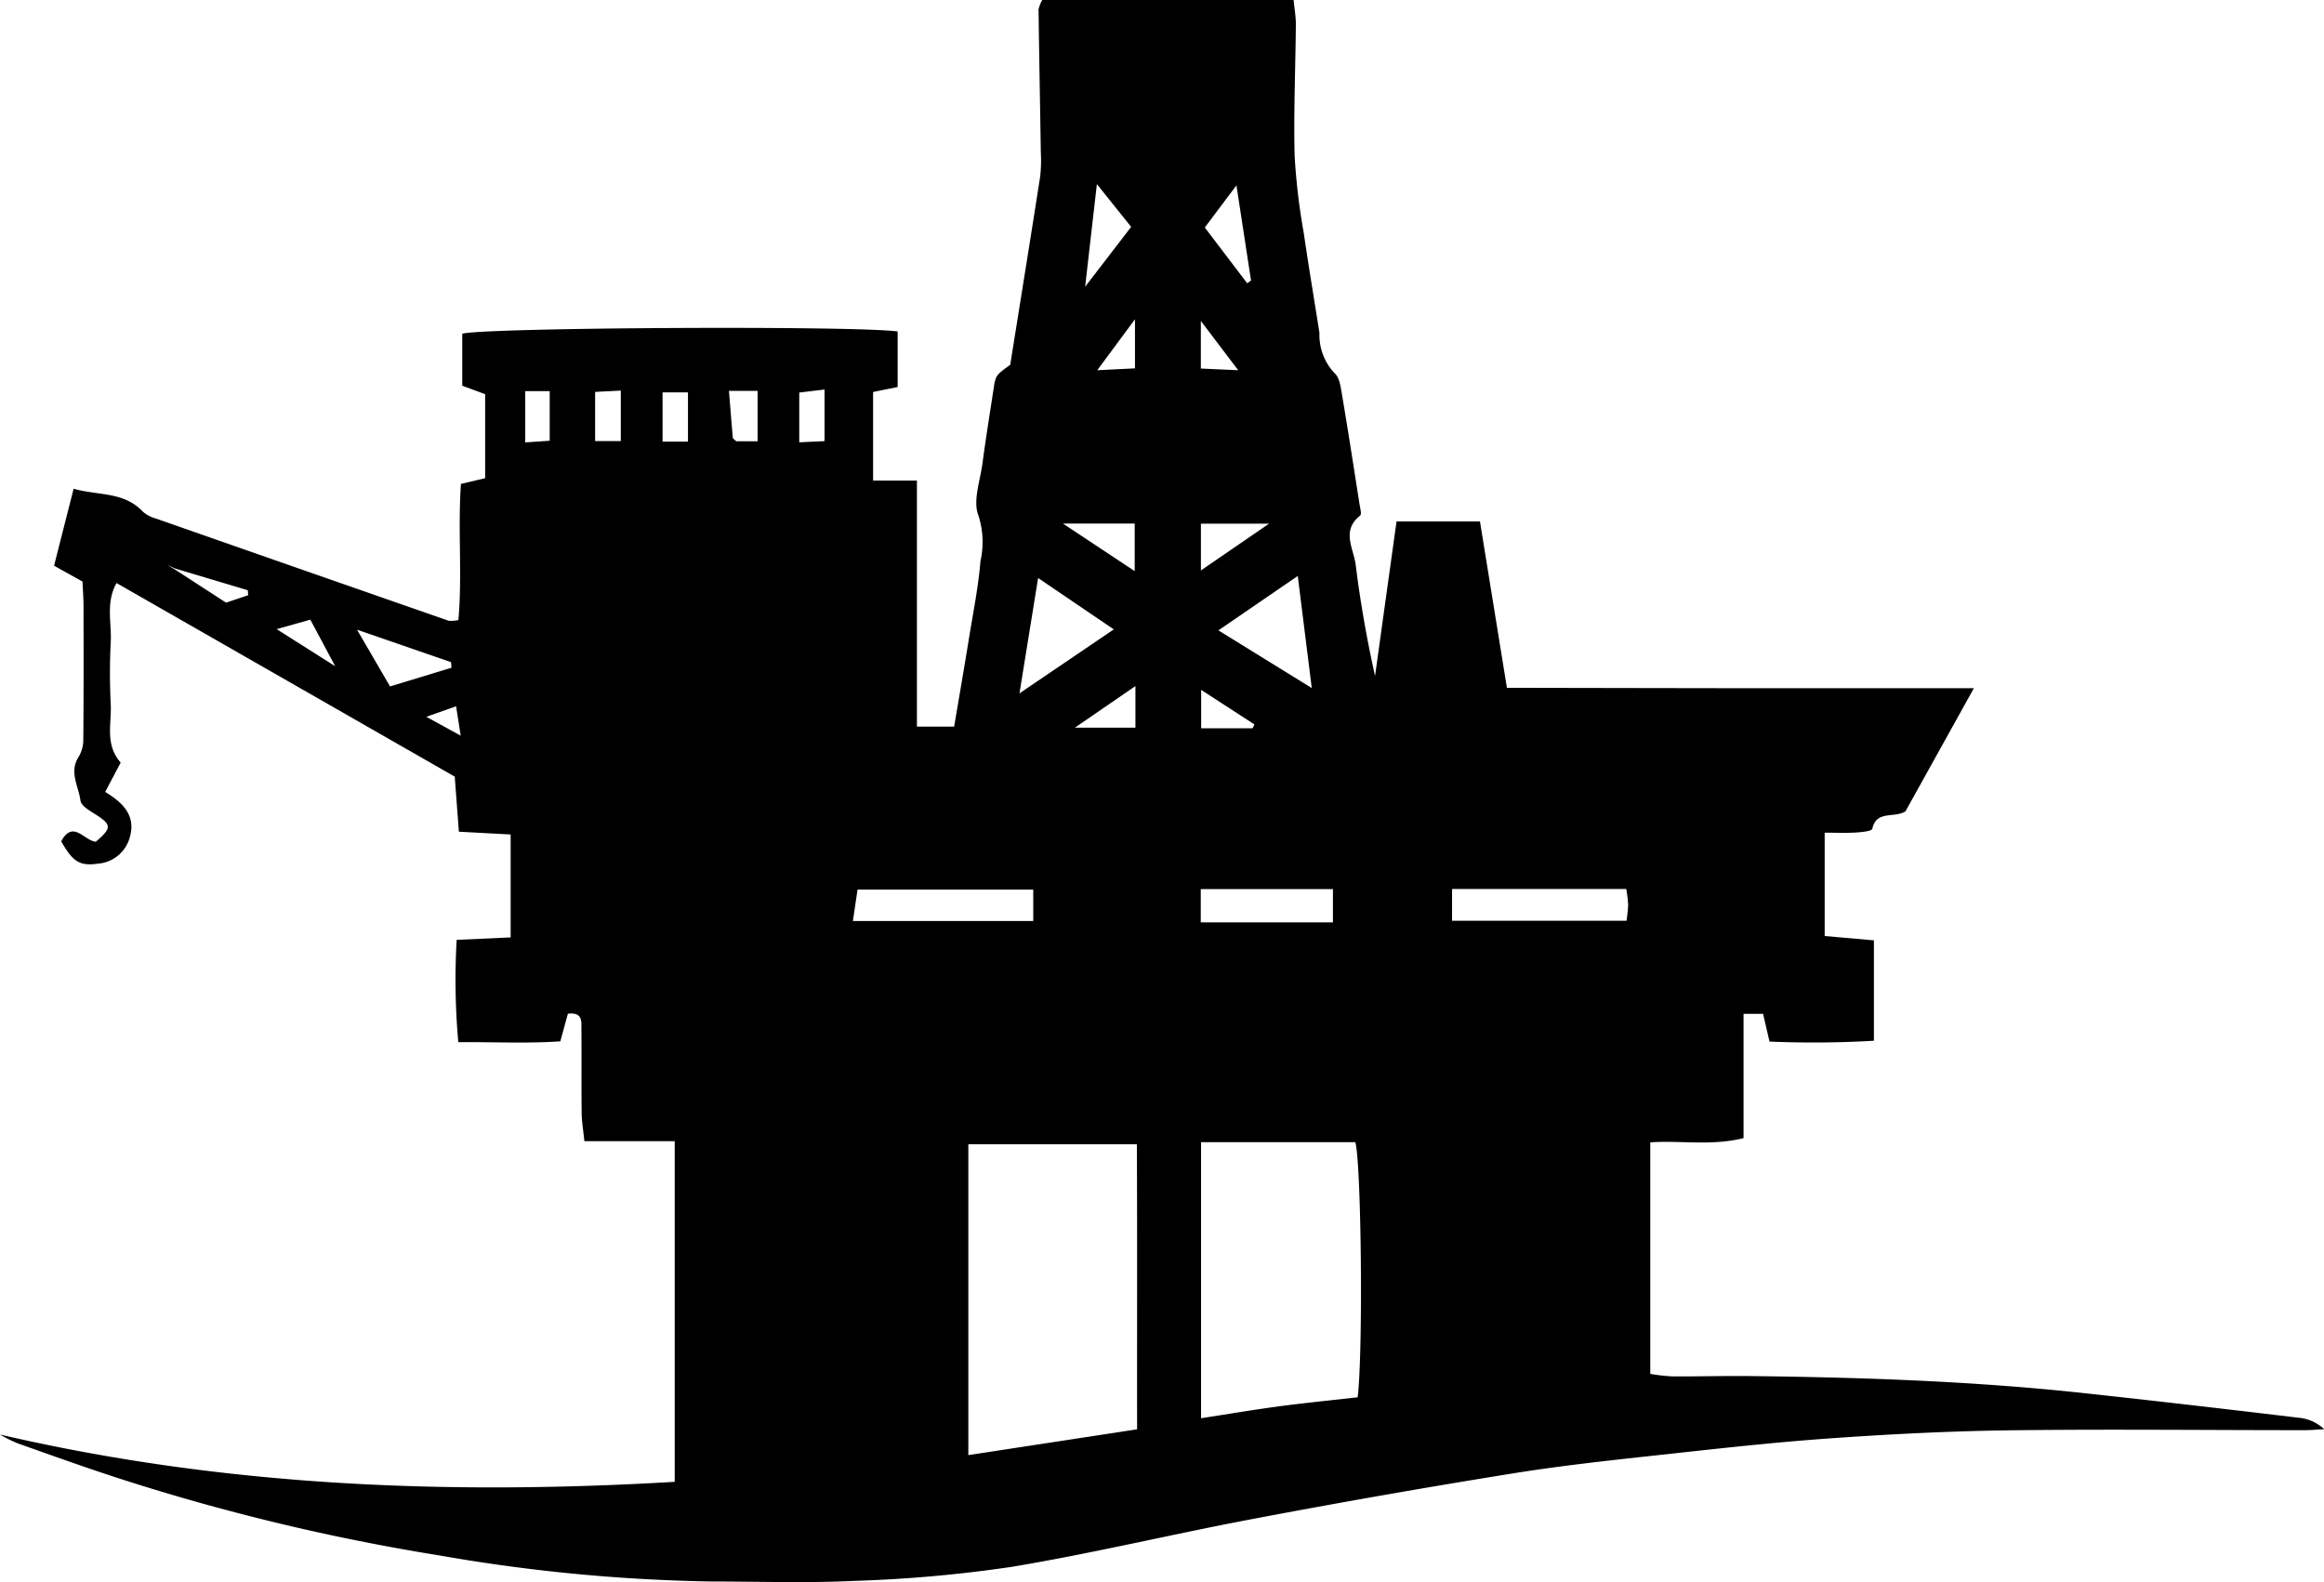<svg xmlns="http://www.w3.org/2000/svg" width="124.836" height="85" viewBox="0 0 124.836 85">
  <g id="Group_6" data-name="Group 6" transform="translate(-2822.747 -157.847)">
    <g id="q1GyFk">
      <g id="Group_5" data-name="Group 5">
        <path id="Path_8" data-name="Path 8" d="M2822.747,234.913c11.935,2.773,23.992,3.265,36.243,2.541v-18.3h-4.852c-.061-.6-.141-1.063-.147-1.524-.017-1.5,0-3-.012-4.5,0-.4.074-.923-.727-.824l-.406,1.482c-1.742.124-3.533.033-5.481.045a37.742,37.742,0,0,1-.088-5.495l2.9-.132v-5.529l-2.781-.149-.222-2.959-18.168-10.4c-.59,1.053-.256,2.134-.31,3.162-.059,1.122-.055,2.252,0,3.374.049,1.033-.323,2.143.533,3.109l-.832,1.575c.879.542,1.655,1.208,1.333,2.4a1.925,1.925,0,0,1-1.731,1.456c-.967.136-1.336-.094-1.964-1.2.63-1.178,1.242-.027,1.859.021.82-.7.834-.893.163-1.351-.369-.252-.949-.537-.989-.861-.094-.758-.618-1.523-.108-2.33a1.781,1.781,0,0,0,.261-.89c.022-2.411.017-4.822.012-7.233,0-.424-.035-.849-.055-1.313l-1.527-.85,1.051-4.136c1.327.381,2.7.143,3.722,1.236a1.76,1.76,0,0,0,.7.366q7.861,2.754,15.728,5.493a2.01,2.01,0,0,0,.518-.039c.215-2.387-.035-4.827.137-7.314l1.3-.307v-4.515l-1.229-.453v-2.794c1.168-.334,21.033-.443,23.387-.121v2.984l-1.319.267v4.757H2872v13.22h2c.274-1.622.547-3.192.8-4.765.223-1.369.5-2.736.612-4.115a4.7,4.7,0,0,0-.1-2.441c-.324-.779.084-1.874.21-2.824.176-1.323.389-2.641.59-3.96.117-.768.121-.767.9-1.331.539-3.371,1.084-6.743,1.609-10.119a7.535,7.535,0,0,0,.035-1.276c-.039-2.565-.089-5.129-.122-7.693a1.718,1.718,0,0,1,.2-.513h13.5c.047.488.124.9.121,1.312-.02,2.355-.124,4.711-.066,7.063a35.1,35.1,0,0,0,.489,4.134c.26,1.795.564,3.584.844,5.377a3,3,0,0,0,.81,2.163c.276.232.336.772.407,1.187.33,1.946.63,3.9.936,5.849.033.209.125.544.031.619-1.029.809-.341,1.78-.235,2.65.246,2,.6,3.994,1.038,5.963.38-2.737.761-5.474,1.154-8.3h4.482c.476,2.94.944,5.827,1.447,8.936q6.24.012,12.474.021c4.1,0,8.2,0,12.61,0l-3.675,6.616c-.619.381-1.556-.075-1.782.938-.029.128-.574.178-.883.2-.523.031-1.049.008-1.675.008v5.551l2.645.233v5.393a55.924,55.924,0,0,1-5.608.044l-.346-1.491h-1.048v6.677c-1.728.431-3.334.117-5.011.228v12.44a10.384,10.384,0,0,0,1.178.134c1.393.008,2.786-.034,4.178-.018,5.941.069,11.876.267,17.787.9,3.929.423,7.854.883,11.777,1.349a2.3,2.3,0,0,1,1.281.606c-.357.018-.714.052-1.07.052-5.241,0-10.482-.059-15.722.006-3.209.039-6.42.2-9.622.425-2.984.206-5.96.537-8.933.863-2.76.3-5.526.593-8.265,1.033q-6.954,1.119-13.875,2.43c-4.352.82-8.665,1.861-13.03,2.588a73.251,73.251,0,0,1-8.459.752c-2.512.122-5.034.034-7.552.033a92.806,92.806,0,0,1-14.669-1.393,115.545,115.545,0,0,1-17.114-4.1c-1.881-.605-3.741-1.276-5.6-1.935A7.088,7.088,0,0,1,2822.747,234.913Zm8.748-46.826-.06-.04.079.017.6.359,2.777,1.8,1.188-.4-.022-.267-3.91-1.169Zm49.513-14.8,2.5-3.251-1.841-2.3c-.24,2.1-.439,3.838-.637,5.575l-.1.08Zm12.226,21.538.08.073-.1-.054c-.243-1.947-.486-3.894-.756-6.054l-4.262,2.922Zm-9.407,39.808c-.007-5.277.012-10.283-.012-15.314h-9.053v16.7Zm3.435-15.428v14.832c1.48-.227,2.839-.459,4.2-.64,1.414-.188,2.834-.328,4.214-.484.3-2.544.192-12.614-.127-13.708Zm-18.7-11.881h9.687v-1.687h-9.438Zm32.183-.011h9.371a7.694,7.694,0,0,0,.089-.854,7.788,7.788,0,0,0-.1-.855h-9.358Zm-23.236-12.217,5.068-3.437-4.067-2.761Zm16.838,10.514h-7.1V207.4h7.1ZM2847,193.719l-.024-.3-5.05-1.744,1.773,3.049Zm42.741-20.655.206-.149c-.246-1.61-.493-3.219-.783-5.109l-1.7,2.263Zm-9.9,12.908,3.858,2.556v-2.556Zm7.414.008v2.513l3.661-2.513Zm-3.517,8.724-3.252,2.235h3.252Zm-21.834-15.859c.077.954.139,1.74.208,2.525,0,.04.072.074.183.182h1.148v-2.707Zm3.776,2.764,1.357-.064v-2.772l-1.357.163Zm-9.586-.067V178.83l-1.38.071v2.641Zm3.608.032v-2.648h-1.364v2.648Zm-8.741-2.715v2.755l1.314-.09v-2.665Zm39.07,18.114.1-.208-2.861-1.856v2.064Zm-8.344-19.237,2.027-.1v-2.638Zm7.571,0-2.006-2.649v2.559Zm-49.841,13.4-1.807.51,3.142,1.991Zm6.229,5.219,1.849,1.012-.248-1.576Z"/>
      </g>
    </g>
  </g>
</svg>
